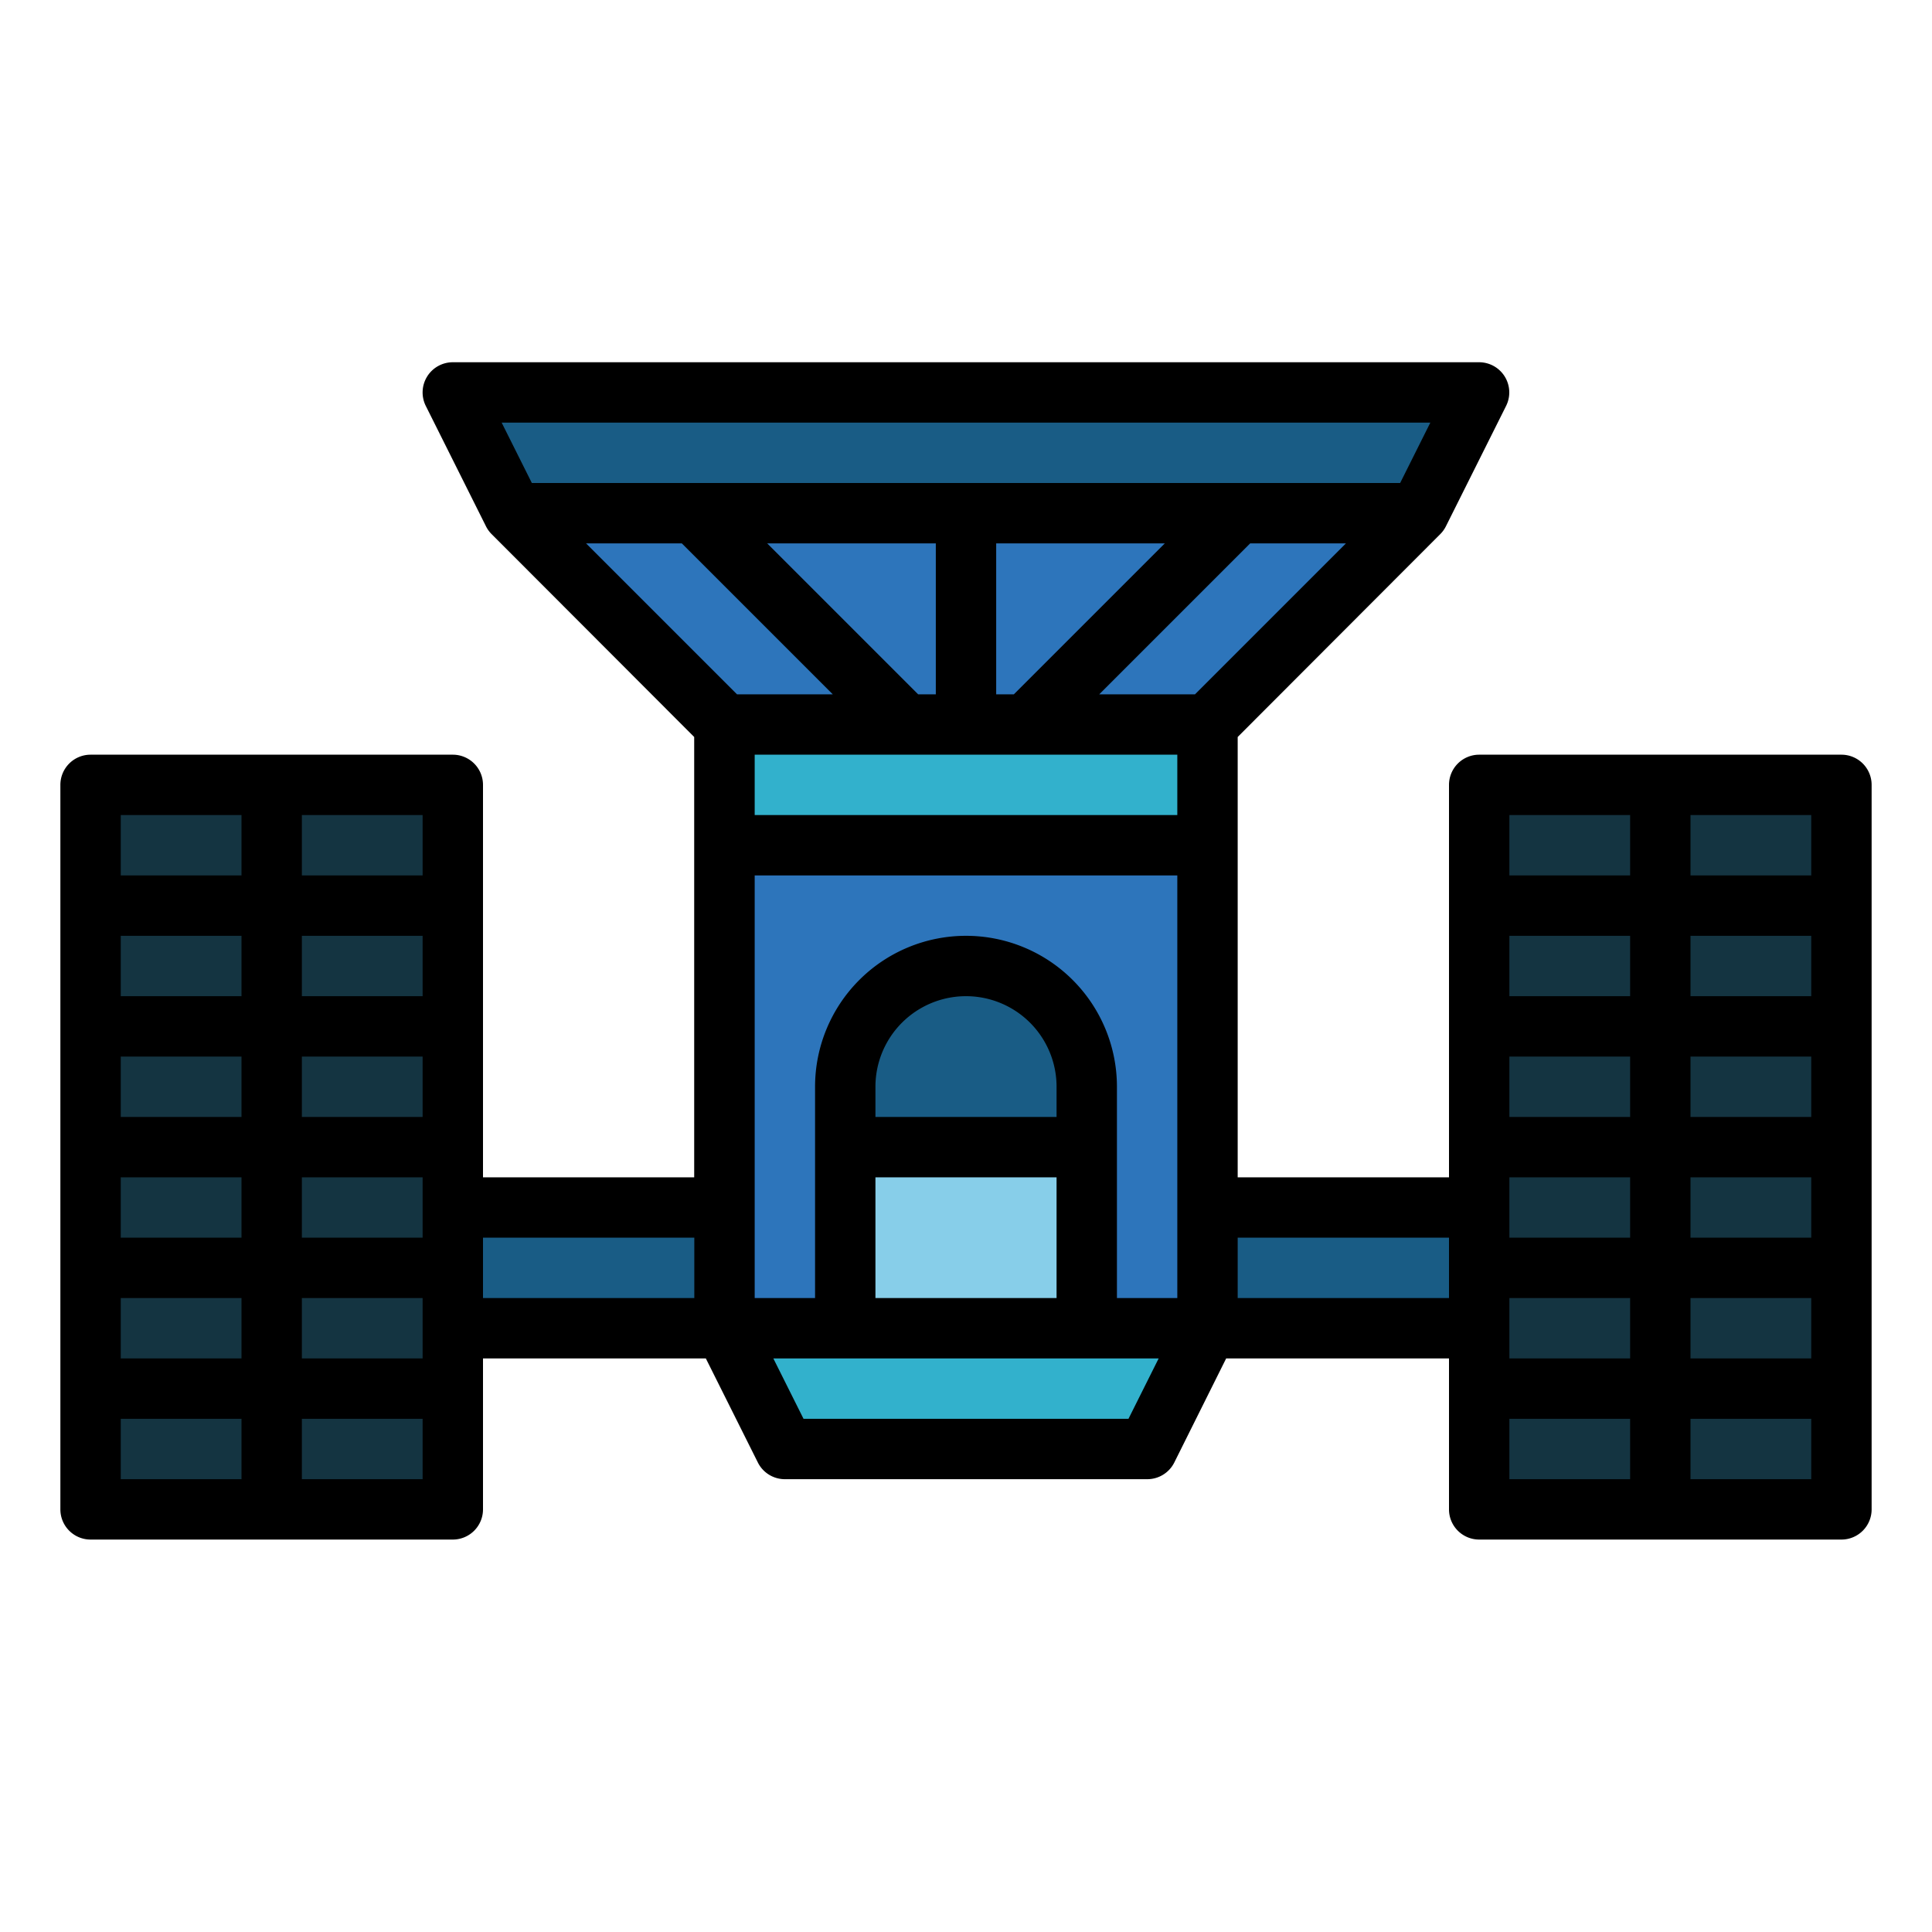 <svg height="512" viewBox="0 0 64 64" width="512" xmlns="http://www.w3.org/2000/svg"><g id="Filled_outline" data-name="Filled outline"><path d="m24 28h16v16h-16z" fill="#2d75bb"/><path d="m38 48h-12l-2-4h16z" fill="#32b1cc"/><path d="m32 32a4 4 0 0 1 4 4v8a0 0 0 0 1 0 0h-8a0 0 0 0 1 0 0v-8a4 4 0 0 1 4-4z" fill="#87cee9"/><g fill="#195c85"><path d="m32 32a4 4 0 0 1 4 4v2a0 0 0 0 1 0 0h-8a0 0 0 0 1 0 0v-2a4 4 0 0 1 4-4z"/><path d="m40 40h9v4h-9z"/><path d="m15 40h9v4h-9z"/></g><path d="m3 26h12v24h-12z" fill="#143441"/><path d="m24 24-7-7h30l-7 7z" fill="#2d75bb"/><path d="m24 24h16v4h-16z" fill="#32b1cc"/><path d="m49 26h12v24h-12z" fill="#143441"/><path d="m47 17h-30l-2-4h34z" fill="#195c85"/><path d="m61 25h-12a1 1 0 0 0 -1 1v13h-7v-14.586l6.7-6.71a1 1 0 0 0 .191-.257l2-4a1 1 0 0 0 -.891-1.447h-34a1 1 0 0 0 -.895 1.447l2 4a1 1 0 0 0 .191.257l6.7 6.71v14.586h-6.996v-13a1 1 0 0 0 -1-1h-12a1 1 0 0 0 -1 1v24a1 1 0 0 0 1 1h12a1 1 0 0 0 1-1v-5h7.382l1.723 3.447a1 1 0 0 0 .895.553h12a1 1 0 0 0 .9-.553l1.718-3.447h7.382v5a1 1 0 0 0 1 1h12a1 1 0 0 0 1-1v-24a1 1 0 0 0 -1-1zm-53 24h-4v-2h4zm0-4h-4v-2h4zm0-4h-4v-2h4zm0-4h-4v-2h4zm0-4h-4v-2h4zm0-4h-4v-2h4zm6 20h-4v-2h4zm0-4h-4v-2h4zm0-4h-4v-2h4zm0-4h-4v-2h4zm0-4h-4v-2h4zm0-4h-4v-2h4zm9 14h-7v-2h7zm-6.382-29h30.764l-1 2h-28.764zm21.968 4-5 5h-.586v-5zm-7.586 0v5h-.586l-5-5zm-11.586 0h3.172l5 5h-3.172zm17.968 29h-10.764l-1-2h12.764zm-2.382-8v4h-6v-4zm-6-2v-1a3 3 0 0 1 6 0v1zm10 6h-2v-7a5 5 0 0 0 -10 0v7h-2v-14h14zm0-16h-14v-2h14zm.586-4h-3.172l5-5h3.172zm8.414 20h-7v-2h7zm6 6h-4v-2h4zm0-4h-4v-2h4zm0-4h-4v-2h4zm0-4h-4v-2h4zm0-4h-4v-2h4zm0-4h-4v-2h4zm6 20h-4v-2h4zm0-4h-4v-2h4zm0-4h-4v-2h4zm0-4h-4v-2h4zm0-4h-4v-2h4zm0-4h-4v-2h4z"/></g></svg>